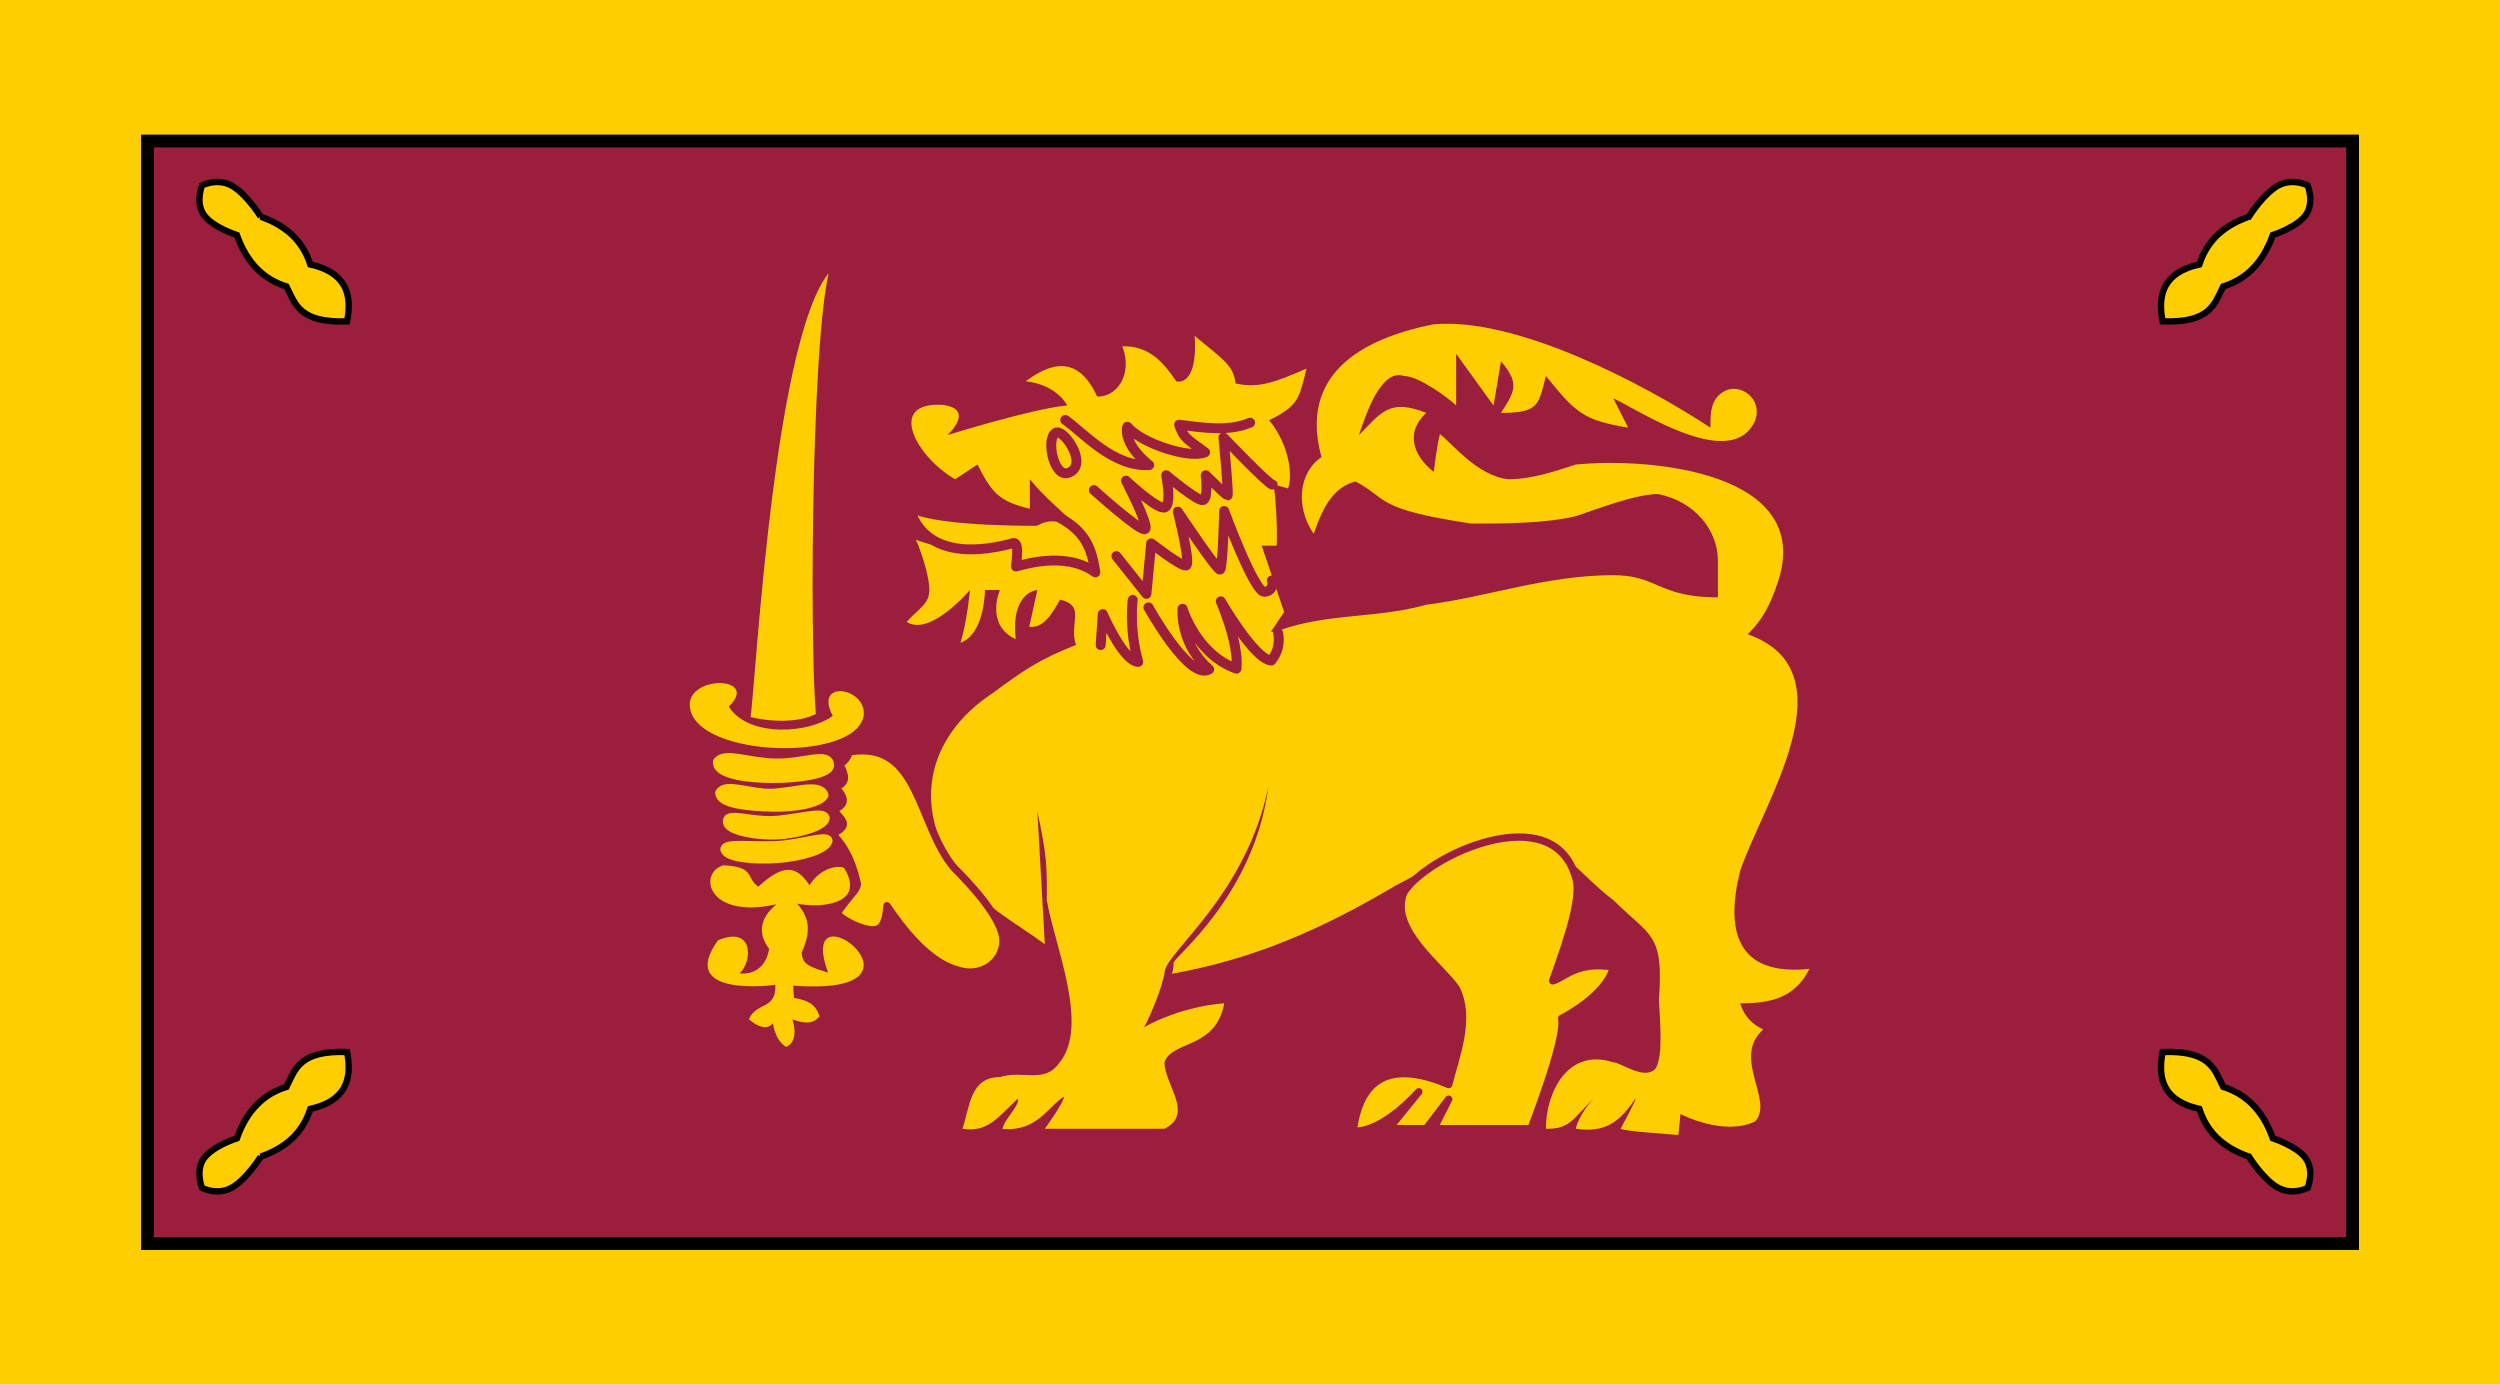 <svg height="432" width="780" xmlns="http://www.w3.org/2000/svg"><g fill-rule="evenodd" transform="scale(2)"><path d="m0 0h390v216h-390z" fill="#ffce00" stroke-width="1pt"/><g stroke="#000"><path d="m23 22h344v172h-344z" fill="#9c1e3d" stroke-width="2"/><g fill="#ffce00"><path d="m40.679 33.804s-2.292-3.653-4.584-4.87-4.584 0-4.584 0-1.074 2.65.286 4.584 5.156 3.151 5.156 3.151c1.552 4.384 4.209 6.927 7.735 8.021 1.357 2.68 1.968 5.721 9.454 5.443.85-4.293-.24-7.649-5.729-8.881-1.334-4.1-4.216-6.189-7.735-7.448z"/><path d="m40.679 180.439s-2.292 3.653-4.584 4.87c-2.292 1.218-4.584 0-4.584 0s-1.074-2.65.286-4.584 5.156-3.151 5.156-3.151c1.552-4.384 4.209-6.927 7.735-8.021 1.357-2.68 1.968-5.721 9.454-5.443.85 4.293-.24 7.649-5.729 8.881-1.334 4.1-4.216 6.189-7.735 7.448z"/><path d="m350.831 180.439s2.292 3.653 4.584 4.87c2.292 1.218 4.584 0 4.584 0s1.074-2.65-.286-4.584c-1.361-1.934-5.157-3.151-5.157-3.151-1.552-4.384-4.209-6.927-7.735-8.021-1.357-2.68-1.968-5.721-9.454-5.443-.85 4.293.24 7.649 5.729 8.881 1.334 4.1 4.216 6.189 7.735 7.448z"/><path d="m350.831 33.803s2.292-3.653 4.584-4.87c2.292-1.218 4.584 0 4.584 0s1.074 2.65-.286 4.584c-1.361 1.934-5.157 3.151-5.157 3.151-1.552 4.384-4.209 6.927-7.735 8.021-1.357 2.68-1.968 5.721-9.454 5.443-.85-4.293.24-7.649 5.729-8.881 1.334-4.1 4.216-6.189 7.735-7.448z"/></g></g></g><g fill="#ffce00" stroke="#9c1e3d" transform="matrix(1.009 0 0 .997 -293.176 -28.581)"><path d="m733.885 130.159c25.437-2.315 64.738 18.47 85.569 32.334 0-4.629 0-9.235 4.606-11.55 4.629-2.315 11.573 2.315 9.258 9.235-6.944 16.156-34.695-2.315-43.93-6.92 0 0 4.629 9.235 4.629 9.235-13.887-2.315-16.202-4.629-25.437-16.179-2.315 9.235-2.315 11.55-13.887 11.55 4.351-6.851 5.81-9.142 0-16.156 0 0-2.315 13.841-2.315 13.841s-11.55-16.156-11.55-16.156v16.156c-2.315-2.291-11.573-9.235-16.202-9.235-6.92-2.315-11.55 11.55-13.864 18.493 6.944-6.944 9.235-11.55 20.808-6.944-6.272 5.925-4.444 13.031 2.315 18.47 0 0 1.204-9.605 1.944-11.804 3.68 2.754 11.48 13.1 21.178 14.119 6.944 0 13.887-2.315 20.808-4.606 23.122-2.315 73.996 2.291 62.446 36.94-2.315 6.944-4.629 11.55-9.258 16.179 32.38 11.55 4.629 53.119-2.315 73.903-4.629 18.47-1.412 33.191 21.386 30.807-4.606 9.235-12.128 10.763-21.386 10.763 0 0 1.157 5.555 7.106 8.17-9.883 8.865 3.426 22.15-2.477 28.793-9.953 4.768-23.122-2.315-23.122-2.315s-.648 6.55-.648 6.55-17.475-1.204-17.845-1.944c0 0 4.976-9.304 4.606-9.49-4.629 6.92-9.05 10.971-18.493 9.49 0 0 .741-4.351 5.902-9.86-7.013 6.99-7.777 10.045-15.137 9.86 0-11.55 6.92-25.391 20.808-20.785 2.315 0 9.605 5.74 13.031 2.037 2.777-3.981 1.134-17.452 1.134-22.081 1.458-20.414-2.615-19.211-14.165-30.76-9.258-6.92-16.021-17.53-27.571-19.845-11.573-2.315-30.246 10.61-39.505 15.216-23.122 13.864-43.93 23.099-69.367 27.728 0 0 .502-1.18.502-3.49 0-1.558 24.967-20.991 29.335-55.109-6.835 33.674-31.11 51.464-32.024 57.72-.912 6.259-5.87 16.936-6.471 17.635 3.002-1.801 12.633-6.52 24.837-7.52-2.632 14.464-16.179 11.55-18.493 18.47 0 6.944 9.258 16.179 0 20.785h-36.986s5.691-7.879 5.962-10.05c-4.979 3.02-8.138 10.948-19.042 10.135.398-2.981 5.62-7.65 4.742-9.483-6.238 5.786-9.166 10.663-17.123 9.397 2.315-6.92 2.315-16.156 11.573-16.156 6.944-2.315 13.887 2.315 18.493-4.629 9.258-11.55-1.687-36.815-3.979-50.679 0-11.55.035-13.739-2.942-27.83 0 0 2.315 41.569 2.315 41.569-9.258-6.944-18.516-11.55-25.46-20.785-16.179-20.785-11.55-43.884 9.258-57.748 9.258-6.92 14.258-10.531 25.83-15.137-2.315-6.944 3.287-12.059-4.907-14.211-2.453 4.282-4.861 8.957-9.536 8.564 0 0 2.5-11.55 2.5-11.55s-8.332.509-6.689 15.415c-9.582-4.606-4.884-15.415-4.884-15.415h-4.629s-.023 13.748-7.569 16.526c2.037-6.458 2.939-16.526 2.939-16.526s-12.383 14.767-19.581 9.976c4.236-4.791 7.522-5.578 6.944-11.364-.555-5.763-3.541-13.199-4.083-14.374 2.62 1.266 20.065 6.473 31.006 1.049-.724 3.616-.398 7.794-.398 7.794 11.55-2.315 13.864-2.315 25.437 2.291-2.315-16.156-11.573-18.47-20.808-30.02v9.235c-9.258-2.291-11.573-4.606-16.202-13.841 0 0-6.92 4.606-6.92 4.606-12.198-7.198-21.201-24.28-3.888-23.284 10.323 1.296 1.574 9.443 1.574 9.443s26.478-8.332 36.986-9.258c0 0-3.055-6.458-12.823-7.569 8.101-6.087 16.248-8.055 22.081 4.768 5.809.324 11.226-6.666 7.777-15.739 8.587-.139 12.823 5.3 16.734 11.017 3.194.579 6.411-2.777 5.647-14.258 8.101 6.92 12.082 9.05 12.614 14.883 6.897 1.528 11.573-.023 21.965-4.652-2.291 9.258-2.291 11.55-11.55 16.179 6.527 8.066 7.214 17.8 5.847 21.339-2.266-.657-2.831-.805-4.439-1.245.502 3.568 1.227 13.385.907 19.16h-4.629s6.944 20.785 6.944 20.785-4.629 6.944-4.629 6.944c16.179-6.944 32.38-4.629 48.559-9.235 18.493-2.315 37.01-9.258 57.817-9.258 13.864 0 13.864 6.944 32.38 6.944 0-4.629 0-6.944 0-11.55 0-9.235-6.944-18.47-18.516-20.785-6.92 0-18.493 4.606-25.437 6.92-9.235 2.315-23.122 2.315-32.38 2.315-30.043-4.629-25.252-7.545-35.737-13.17-6.272 1.666-9.791 6.99-12.915 16.387-5.81-8.518-4.513-19.396 2.407-24.002-6.92-25.414 11.573-36.963 34.695-41.569z" stroke="none"/><g stroke="#9c1e3d"><path d="m740.829 338.029c-4.629-6.944-20.831-18.493-16.202-30.043 6.944-11.55 46.268-30.02 53.188-4.606 2.315 6.92-4.819 25.291-7.133 32.235 3.502-.9 7.395-6.279 18.792-4.331-2.122 9.073-15.987 16.07-15.987 16.07 1.407 6.138-9.536 34.535-9.536 34.535h-30.066s4.629-9.235 4.629-9.235-6.944 9.235-6.944 9.235h-11.573s9.258-11.55 9.258-11.55-10.95 12.827-20.282 12.316c2.315-18.47 13.339-21.551 29.541-14.607 2.315-9.235 6.92-20.785 2.315-30.02z" stroke-linejoin="round" stroke-width="2.315"/><path d="m616.994 164.096c-3.118 1.918-.572 14.606 4.217 12.446 5.969-2.692-1.849-13.903-4.217-12.446z" fill-rule="evenodd" stroke-width="2.315pt"/><g stroke-linecap="round" stroke-linejoin="round"><g fill-rule="evenodd" stroke-width="2.315pt"><path d="m619.945 160.088c5.696 4.008 14.767 14.766 25.946 14.133-8.439-6.961-6.749-12.024-6.749-12.024 4.43 5.273 19.195 10.125 24.046 8.015-5.694-4.219-6.749-4.641-8.015-8.648 6.752.844 15.188 2.321 21.937-.633"/><path d="m630.916 230.543.632-9.704s6.328 14.765 10.969 14.976c-2.953-10.756-1.687-19.406-1.687-19.406"/><path d="m645.68 218.731s12.656 23.203 18.773 19.407c-9.281-8.228-8.226-18.985-8.226-18.985s4.219 14.344 16.665 18.774c.842-8.016-4.851-21.095-4.851-21.095s10.334 18.141 15.609 18.563c3.375-4.217 2.109-8.648 2.109-8.648"/><path d="m635.767 202.699 9.281 11.813 1.477-15.821s9.071 7.172 10.758 6.961c1.687-.211-2.532-16.875-2.532-16.875s12.235 18.563 13.079 18.141c.842-.422 1.264-18.352 1.264-18.352s9.284 25.524 12.448 25.313c3.164-.211 2.319-3.586 2.319-3.586"/><path d="m628.805 182.027s14.343 13.078 15.82 12.235c1.477-.844-5.904-15.188-5.904-15.188s8.226 7.805 11.39 8.438c3.164.633 1.055-10.125 1.055-10.125s9.703 8.227 11.39 7.805c1.687-.422.845-7.805.845-7.805s6.328 6.328 6.749 6.328c.421 0-1.266-18.141-1.266-18.141s14.135 14.977 15.188 14.766"/><path d="m571.43 186.667c.632 1.055 2.981 19.708 31.881 12.114 2.743-1.477 1.537 5.213 1.417 7.172 1.266-.211 15.04-5.123 24.532 1.838-1.116-7.716-3.196-12.898-11.422-17.328-4.006-.844-6.932 1.205-6.932 1.205s-34.834.272-39.475-5.002z"/></g><path d="m555.67 305.431c-.479 2.159-1.991 2.782-6.307 9.02 1.919 2.639 10.746 6.763 13.144 4.606 2.159-1.201 2.315-6.92 2.315-6.92 4.629 6.92 12.772 17.834 22.03 20.148 6.92 2.315 13.864-2.315 13.864-9.235s-10.457-18.097-15.063-22.703c-11.573-13.864-10.552-40.049-32.429-36.405-.113.199-.988 3.178-3.085 3.71 1.757 3.363 2.743 6.205-1.463 7.263 3.27 3.213 3.784 5.546-.419 7.159 2.544 3.412 5.522 4.664-.333 7.582 6.127 5.972 7.446 14.758 7.747 15.776" stroke-width="2.315"/></g><path d="m549.974 109.701c-6.955 10.075-7.677 120.896-5.518 143.203-6.955 4.557-19.907 2.639-23.507 1.199 1.68-7.916 7.675-136.487 29.024-144.402z" fill-rule="evenodd" stroke-width="2.315pt"/></g><g fill-rule="evenodd"><path d="m530.305 336.86s-30.705 4.317-17.753-13.91c11.036-4.798 10.795 6.476 6.717 10.314 5.039.56 8.397-2.72 9.115-7.677-6.235-8.395 2.639-13.913 2.159-13.913-21.347 4.798-24.226-9.835-16.311-12.232 9.997.558 6.798 3.757 10.795 6.717 7.196-6.636 11.515-7.275 15.831-.479 4.317-6.717 10.554-5.997 10.793-5.277 6.958 11.751-8.395 12.471-14.63 11.031 5.277 5.759 3.118 11.274 1.437 15.355.16 3.997 3.201 4.636 8.156 6.235-10.552-29.105 37.181 7.754-10.795 4.078.081 1.278.162 2.558.241 3.838 3.919.72 6.636 1.678 7.913 5.756-1.676 2.238-4.314 2.558-8.393.961 0 0 2.398 6.717-1.919 8.636-3.599-2.159-4.078-7.437-4.078-7.437-2 2.479-4.958.877-7.437-1.199 2.24-5.518 8.557-2.882 8.156-10.795z" stroke="none"/><path d="m503.919 248.109c1.838-8.318 21.187-7.279 11.994 1.678 6.154 9.835 25.025 8.397 32.142 2.879-5.999-11.436 10.316-8.957 9.596-.241-2 15.429-55.811 13.353-53.732-4.317z" stroke="none"/><g stroke="#ffce00" stroke-linejoin="round" stroke-width="2.315pt"><path d="m512.58 267.069c-.454 3.513 7.932 5.043 16.528 5.085 8.596.044 17.408-1.4 17.803-3.838.113-4.363-7.506-.653-16.174-.724-8.668-.069-15.892-3.47-18.158-.523z"/><path d="m513.258 276.814c.111 3.287 8.441 4.078 15.806 4.305 7.367.227 14.788-1.245 16.146-3.625-1.305-3.74-9.49-.623-16.149-.454-6.657.171-14.049-3.287-15.804-.227z"/><path d="m515.638 285.539c-.567 2.493 6.77 4.277 13.526 4.319 6.756.042 16.331-2.565 16.387-5.226-.396-2.095-9.858.736-16.216.949-6.36.213-13.697-2.308-13.697-.042z"/><path d="m514.846 294.49c.567 2.435 8.897 3.259 16.218 2.706 7.323-.551 14.771-2.819 15.394-5.425-.338-1.643-8.751 1.275-15.72 1.629-6.969.354-16.005-.838-15.892 1.09z"/></g></g></g></svg>